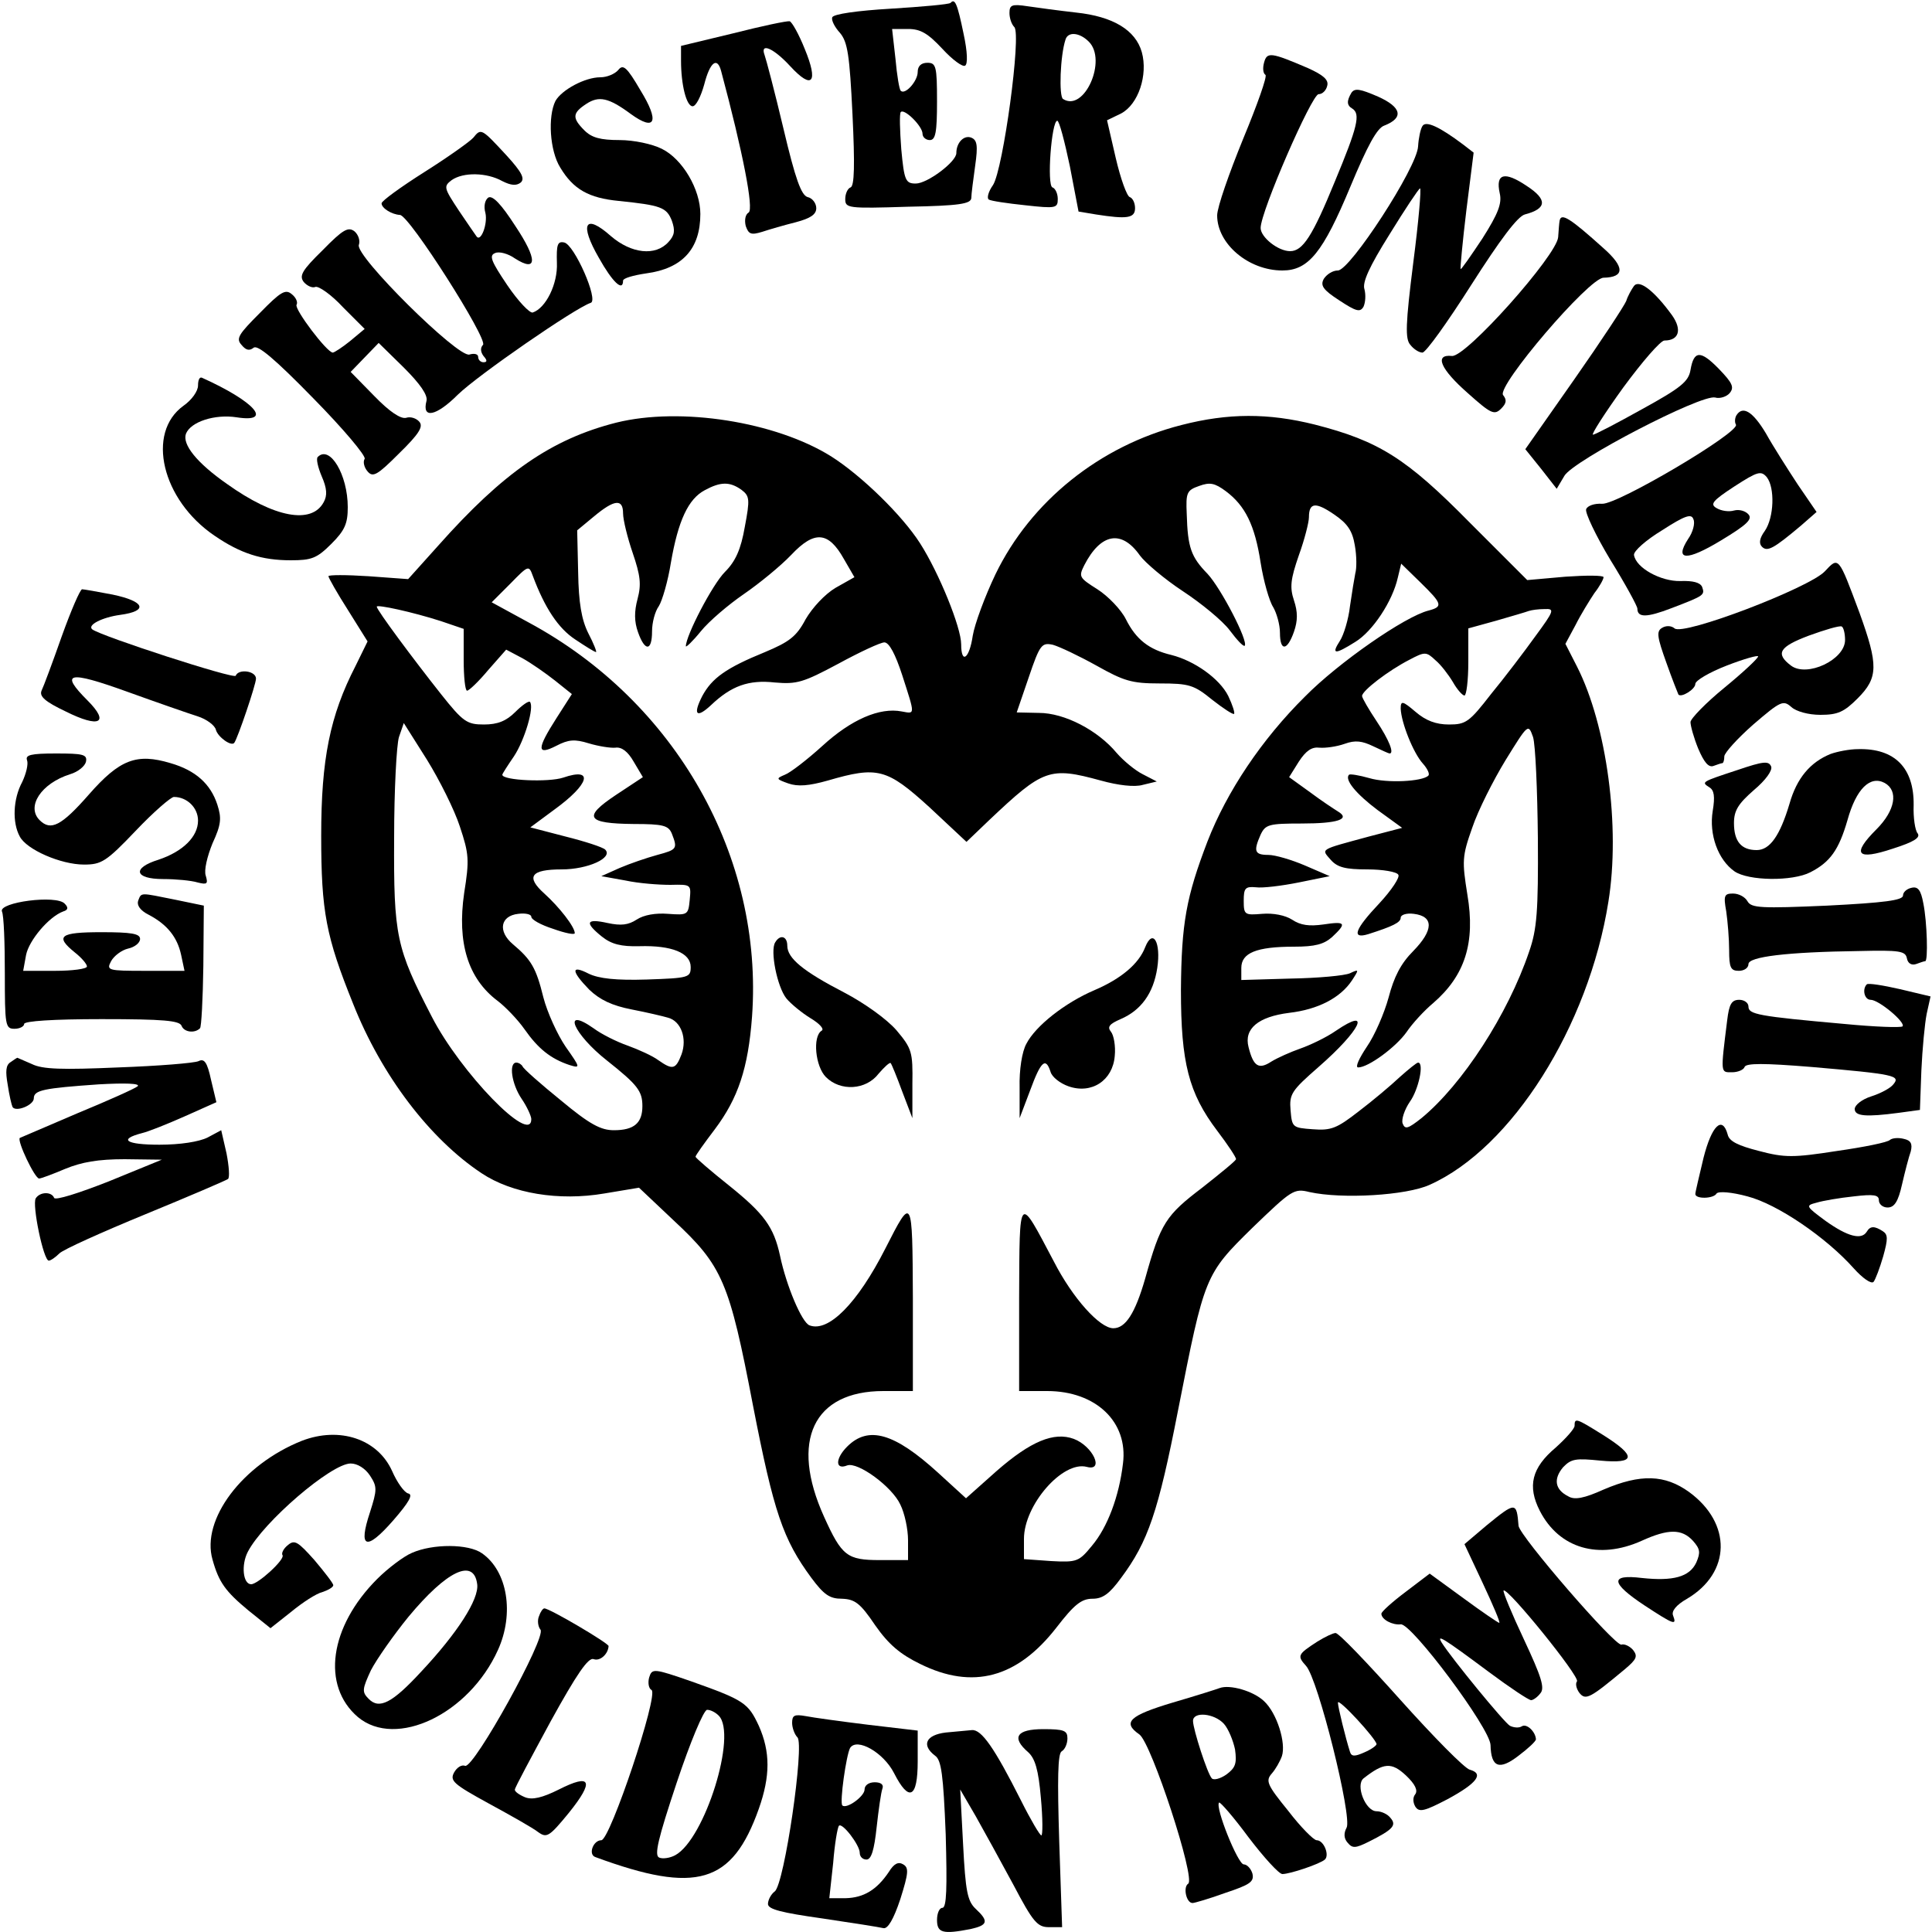 <?xml version="1.0" standalone="no"?>
<!DOCTYPE svg PUBLIC "-//W3C//DTD SVG 20010904//EN"
 "http://www.w3.org/TR/2001/REC-SVG-20010904/DTD/svg10.dtd">
<svg version="1.0" xmlns="http://www.w3.org/2000/svg"
 width="400pt" height="400pt" viewBox="0 0 400 400"
 preserveAspectRatio="xMidYMid meet">

<g transform="translate(0,400) scale(0.1,-0.1)"
fill="#000000" stroke="none">
<path d="M1968 3994 c-3 -3 -59 -8 -124 -12 -68 -4 -119 -11 -121 -18 -2 -6 5
-20 16 -32 16 -19 20 -46 26 -169 5 -105 4 -148 -4 -151 -6 -2 -11 -13 -11
-24 0 -19 5 -20 130 -16 107 2 130 6 131 18 0 8 4 38 8 67 6 42 4 53 -8 58
-15 6 -31 -10 -31 -32 0 -18 -60 -63 -84 -63 -21 0 -24 6 -30 71 -3 40 -4 74
-1 77 7 8 45 -29 45 -45 0 -7 7 -13 15 -13 12 0 15 16 15 80 0 73 -2 80 -20
80 -13 0 -20 -7 -20 -19 0 -19 -26 -48 -35 -39 -3 2 -8 32 -11 66 l-7 62 33 0
c26 0 41 -9 71 -41 21 -23 42 -38 47 -35 6 3 5 29 -3 66 -13 63 -18 74 -27 64z"/>
<path d="M2090 3973 c0 -10 4 -23 10 -29 15 -15 -23 -294 -44 -327 -10 -14
-13 -27 -9 -30 4 -3 38 -8 76 -12 63 -7 67 -6 67 13 0 11 -5 22 -11 24 -12 4
-2 138 10 138 4 0 15 -42 26 -94 l18 -94 36 -6 c64 -10 81 -8 81 13 0 11 -5
21 -11 23 -6 2 -19 38 -29 81 l-18 78 29 14 c36 19 56 80 43 127 -13 46 -60
74 -136 82 -35 4 -80 10 -100 13 -33 5 -38 3 -38 -14z m164 -59 c39 -38 -9
-147 -53 -119 -9 5 -6 90 5 123 5 17 29 15 48 -4z"/>
<path d="M1518 3931 l-108 -26 0 -31 c0 -49 11 -94 24 -94 7 0 17 20 24 45 12
47 27 58 35 28 45 -168 68 -286 57 -293 -7 -4 -9 -16 -6 -28 6 -17 11 -19 34
-12 15 5 46 14 70 20 30 8 42 16 42 29 0 10 -8 21 -18 23 -13 4 -25 36 -50
142 -18 76 -36 144 -39 152 -10 27 19 14 53 -23 46 -50 59 -34 30 36 -12 30
-26 55 -31 57 -6 1 -58 -10 -117 -25z"/>
<path d="M2617 3870 c-3 -11 -2 -22 3 -25 4 -3 -17 -62 -46 -132 -29 -71 -54
-142 -54 -159 0 -59 65 -114 135 -114 54 0 84 37 141 174 35 84 55 121 70 126
41 16 36 38 -13 60 -37 16 -48 18 -55 8 -10 -17 -10 -26 2 -33 17 -11 11 -37
-36 -150 -47 -115 -67 -145 -93 -145 -25 0 -61 29 -61 48 0 34 106 277 120
277 8 0 16 8 18 18 3 12 -9 22 -40 36 -77 33 -85 34 -91 11z"/>
<path d="M1280 3855 c-7 -8 -23 -15 -37 -15 -32 0 -80 -26 -93 -49 -16 -32
-12 -103 10 -138 27 -45 59 -63 121 -69 87 -9 99 -13 110 -41 7 -20 6 -30 -7
-44 -27 -30 -77 -24 -119 12 -54 48 -66 26 -25 -45 28 -50 50 -71 50 -47 0 5
21 11 48 15 75 10 112 51 112 123 0 51 -37 114 -80 135 -20 10 -58 18 -87 18
-40 0 -58 5 -73 20 -26 26 -25 36 4 55 26 17 46 13 92 -21 51 -37 60 -16 20
49 -28 48 -36 55 -46 42z"/>
<path d="M2945 3739 c-4 -6 -8 -25 -9 -42 -2 -44 -141 -257 -166 -257 -11 0
-23 -8 -29 -17 -8 -14 -2 -23 32 -45 35 -23 43 -25 50 -13 4 9 5 24 2 36 -5
14 10 47 52 114 32 52 60 94 63 95 3 0 -3 -69 -14 -154 -16 -127 -17 -158 -6
-170 7 -9 18 -16 25 -16 7 0 52 63 101 140 60 94 96 142 111 146 46 12 47 31
4 59 -46 31 -65 26 -56 -15 5 -21 -3 -42 -36 -94 -24 -36 -44 -65 -45 -63 -1
1 4 56 12 122 l15 119 -22 17 c-48 36 -77 50 -84 38z"/>
<path d="M980 3715 c-7 -8 -52 -40 -101 -71 -49 -31 -89 -60 -89 -65 0 -10 21
-23 38 -24 19 0 183 -258 172 -269 -6 -6 -5 -15 1 -23 8 -9 8 -13 0 -13 -6 0
-11 5 -11 11 0 6 -8 8 -18 5 -23 -8 -238 205 -229 227 3 9 -1 21 -9 28 -13 10
-24 4 -66 -39 -43 -42 -49 -53 -39 -66 7 -8 18 -13 24 -10 7 2 33 -16 57 -42
l45 -45 -30 -25 c-16 -13 -33 -24 -36 -24 -12 0 -80 90 -75 99 3 5 -1 15 -10
22 -13 11 -23 5 -66 -39 -44 -44 -50 -53 -38 -66 9 -11 16 -13 25 -6 8 7 43
-22 124 -105 62 -63 109 -119 106 -125 -4 -6 -1 -18 6 -26 11 -13 20 -8 65 37
42 41 51 56 42 66 -6 7 -18 11 -27 8 -11 -3 -34 12 -66 45 l-49 50 29 30 29
30 52 -51 c34 -34 50 -57 47 -69 -10 -38 20 -32 65 13 41 40 242 179 275 190
17 5 -34 121 -55 125 -14 3 -16 -5 -15 -42 2 -44 -23 -94 -50 -103 -6 -2 -30
23 -53 57 -33 49 -38 61 -25 66 8 4 27 -1 41 -11 47 -30 47 -2 1 67 -29 45
-47 64 -56 59 -7 -5 -10 -18 -6 -32 5 -22 -9 -60 -18 -49 -2 3 -19 27 -37 54
-31 47 -32 50 -15 63 24 17 73 16 105 -2 18 -9 29 -10 38 -3 9 8 3 21 -30 57
-51 55 -52 56 -68 36z"/>
<path d="M3229 3543 c-1 -5 -2 -20 -3 -34 -3 -38 -191 -249 -220 -246 -37 4
-24 -27 33 -77 48 -43 55 -46 69 -32 11 11 12 18 4 28 -14 18 178 243 208 243
44 1 44 22 0 61 -70 63 -88 74 -91 57z"/>
<path d="M3383 3408 c-5 -7 -13 -21 -16 -31 -4 -10 -52 -83 -108 -163 l-101
-144 33 -41 32 -41 16 27 c19 32 283 169 312 162 10 -3 24 2 30 9 10 12 6 21
-22 50 -38 39 -52 39 -59 -2 -4 -24 -20 -37 -100 -81 -52 -29 -98 -53 -102
-53 -4 0 24 44 63 98 39 53 77 97 85 97 30 0 37 22 16 52 -37 51 -68 75 -79
61z"/>
<path d="M410 3202 c0 -12 -13 -30 -30 -42 -78 -56 -45 -195 64 -269 54 -37
98 -51 158 -51 43 0 54 4 84 34 28 28 34 42 34 76 0 67 -37 129 -62 104 -4 -3
0 -21 8 -40 11 -25 12 -40 4 -54 -25 -46 -102 -32 -200 38 -63 44 -93 82 -85
104 10 25 60 41 105 34 77 -12 37 33 -72 82 -5 2 -8 -5 -8 -16z"/>
<path d="M3595 3140 c-3 -5 -4 -14 -1 -19 10 -15 -245 -166 -277 -164 -16 1
-30 -4 -33 -11 -3 -7 20 -55 50 -105 31 -50 56 -96 56 -101 0 -19 19 -19 71 1
68 26 69 27 63 44 -4 9 -19 13 -45 12 -40 -1 -92 27 -96 54 -1 8 25 31 58 51
48 31 61 35 65 23 4 -8 -1 -27 -11 -41 -29 -45 -3 -46 68 -3 53 32 66 44 57
54 -6 7 -19 11 -30 8 -10 -3 -26 -1 -36 5 -14 8 -9 15 37 45 48 31 55 33 67
19 17 -22 15 -83 -4 -111 -11 -15 -13 -26 -6 -33 11 -11 24 -4 81 44 l32 28
-39 57 c-21 32 -51 79 -66 106 -27 45 -48 58 -61 37z"/>
<path d="M1276 3125 c-134 -34 -234 -103 -369 -255 l-62 -69 -82 6 c-46 3 -83
3 -83 0 0 -3 18 -35 41 -71 l40 -64 -25 -51 c-53 -103 -71 -193 -71 -351 0
-158 10 -209 66 -348 59 -149 159 -280 266 -351 63 -42 160 -58 254 -42 l72
12 72 -68 c101 -94 115 -127 164 -383 43 -221 62 -277 121 -357 26 -35 38 -43
63 -43 27 -1 38 -9 69 -55 28 -40 52 -60 93 -80 109 -54 201 -29 282 75 37 48
52 60 75 60 21 0 35 10 59 43 56 75 77 137 118 347 55 279 55 281 155 379 80
77 85 81 117 73 68 -15 201 -7 249 15 170 76 329 328 370 586 25 154 -3 365
-65 487 l-24 47 21 39 c11 22 29 51 39 66 11 14 19 29 19 33 0 4 -36 4 -79 1
l-79 -7 -119 119 c-131 133 -188 169 -321 203 -96 24 -179 24 -276 -1 -169
-43 -312 -158 -385 -309 -22 -46 -43 -103 -47 -127 -7 -48 -24 -60 -24 -18 0
35 -46 148 -85 209 -37 58 -121 140 -184 180 -115 72 -312 103 -445 70z m259
-139 c17 -13 18 -19 7 -77 -8 -46 -19 -71 -41 -93 -26 -26 -81 -132 -81 -154
0 -3 14 10 31 31 17 21 57 55 89 77 32 22 76 58 98 81 48 51 77 49 109 -8 l22
-38 -39 -22 c-22 -13 -48 -41 -62 -65 -19 -36 -34 -47 -84 -68 -81 -33 -110
-54 -130 -91 -20 -39 -12 -47 18 -19 42 40 78 53 132 47 46 -4 59 0 132 39 44
24 87 44 95 44 10 0 23 -25 37 -68 27 -84 27 -80 -1 -75 -46 9 -105 -17 -164
-71 -32 -29 -67 -56 -78 -60 -19 -8 -18 -9 7 -18 20 -7 43 -5 82 6 103 30 122
25 210 -55 l77 -72 47 45 c112 106 125 111 231 82 36 -10 70 -14 87 -9 l29 7
-29 15 c-16 8 -40 28 -54 44 -39 47 -108 83 -161 83 l-46 1 25 73 c23 68 27
72 50 67 14 -4 54 -23 90 -43 57 -32 73 -37 131 -37 61 0 71 -3 109 -34 23
-18 43 -31 45 -29 2 2 -3 18 -12 37 -18 36 -70 73 -118 85 -46 11 -73 32 -94
74 -10 20 -37 48 -59 62 -38 24 -39 26 -27 50 34 66 77 74 115 20 11 -15 51
-49 89 -74 38 -25 82 -61 97 -81 15 -20 28 -34 31 -32 8 9 -49 119 -77 149
-34 35 -41 54 -43 124 -2 44 0 49 26 58 22 8 32 6 55 -11 40 -30 60 -70 72
-148 6 -38 18 -80 26 -92 7 -12 14 -36 14 -53 0 -39 15 -38 29 2 8 23 8 41 0
65 -9 27 -7 44 10 93 12 33 21 69 21 79 0 31 14 32 52 6 28 -19 38 -34 43 -64
4 -22 4 -48 1 -58 -2 -10 -7 -40 -11 -68 -3 -27 -13 -60 -21 -72 -18 -28 -11
-29 32 -2 36 22 77 84 88 133 l7 29 40 -39 c45 -44 47 -50 17 -58 -49 -12
-187 -108 -256 -178 -90 -89 -162 -197 -202 -300 -44 -115 -54 -169 -55 -308
0 -150 16 -213 75 -291 22 -29 40 -56 39 -59 0 -3 -32 -29 -70 -59 -75 -57
-86 -73 -118 -188 -21 -73 -41 -103 -66 -103 -28 0 -84 62 -123 138 -74 140
-71 143 -72 -75 l0 -193 58 0 c101 0 168 -64 157 -150 -8 -68 -32 -132 -64
-170 -27 -33 -31 -35 -85 -32 l-56 4 0 42 c0 70 80 162 130 149 37 -10 13 43
-27 58 -41 15 -89 -5 -159 -66 l-64 -57 -58 53 c-90 82 -144 98 -188 54 -25
-25 -25 -49 0 -39 22 8 93 -44 110 -81 9 -18 16 -51 16 -74 l0 -41 -58 0 c-68
0 -79 8 -116 90 -71 157 -22 260 123 260 l61 0 0 193 c-1 212 -1 212 -57 102
-58 -114 -118 -174 -157 -159 -16 6 -48 82 -61 144 -13 60 -33 87 -105 145
-39 31 -70 58 -70 60 0 3 18 28 40 57 48 64 69 126 77 233 24 331 -158 652
-462 816 l-77 42 39 39 c37 38 38 38 46 16 25 -67 53 -109 88 -132 21 -14 40
-26 43 -26 2 0 -5 18 -16 39 -14 28 -20 63 -21 126 l-2 87 35 29 c42 35 60 37
60 6 0 -13 9 -50 20 -82 16 -47 18 -65 10 -95 -7 -26 -7 -47 1 -69 14 -40 29
-40 29 2 0 18 6 41 14 52 7 11 19 52 25 90 15 87 36 132 70 150 33 18 52 18
76 1z m-622 -272 l47 -16 0 -64 c0 -35 3 -64 7 -64 4 0 24 19 44 43 l37 42 34
-18 c18 -10 48 -31 67 -46 l35 -28 -32 -50 c-41 -64 -41 -78 0 -57 25 13 38
14 67 5 20 -6 45 -10 55 -9 13 2 26 -8 38 -29 l19 -32 -56 -37 c-69 -46 -61
-59 37 -60 61 0 72 -3 79 -20 12 -31 11 -33 -30 -44 -22 -6 -57 -18 -78 -27
l-38 -17 50 -9 c28 -6 69 -9 93 -9 43 1 43 1 40 -31 -3 -31 -4 -32 -45 -29
-25 2 -50 -2 -65 -12 -17 -11 -32 -13 -60 -7 -45 10 -48 1 -12 -28 20 -16 40
-21 78 -20 67 2 106 -14 106 -43 0 -22 -4 -23 -91 -26 -64 -2 -99 2 -120 12
-37 19 -37 6 1 -33 22 -21 47 -33 88 -41 31 -6 65 -14 75 -17 27 -7 40 -43 28
-76 -12 -31 -18 -33 -48 -12 -12 9 -41 22 -63 30 -23 8 -55 24 -71 36 -67 47
-42 -12 28 -67 63 -50 73 -63 73 -94 0 -35 -17 -50 -59 -50 -27 0 -50 12 -110
62 -42 34 -77 65 -79 70 -2 4 -8 8 -13 8 -16 0 -10 -44 11 -75 11 -16 20 -36
20 -42 0 -55 -147 97 -206 212 -74 143 -79 167 -78 370 0 99 5 193 10 209 l10
29 48 -76 c26 -42 57 -104 68 -138 19 -57 20 -69 9 -138 -15 -103 8 -177 69
-223 16 -12 42 -39 56 -59 28 -40 54 -61 93 -74 23 -7 23 -6 -8 38 -17 25 -38
71 -46 102 -15 61 -25 78 -63 110 -32 27 -26 59 11 63 15 2 27 -1 27 -6 0 -6
20 -17 45 -25 25 -9 45 -13 45 -9 0 13 -32 54 -63 82 -39 35 -28 50 36 50 54
0 107 24 90 41 -5 5 -42 17 -82 27 l-73 19 50 37 c73 53 82 88 18 66 -30 -10
-126 -6 -126 6 0 2 11 19 24 38 22 33 43 103 33 113 -3 2 -16 -7 -30 -21 -19
-19 -37 -26 -65 -26 -35 0 -43 5 -89 63 -57 72 -133 174 -133 181 0 5 74 -11
133 -30z m2266 -31 c-23 -32 -64 -86 -92 -120 -45 -58 -52 -63 -87 -63 -27 0
-48 8 -69 26 -27 23 -31 24 -31 7 1 -29 26 -92 46 -114 9 -10 15 -22 11 -25
-12 -12 -85 -16 -122 -5 -21 6 -40 9 -42 7 -10 -10 15 -40 59 -73 l51 -37 -69
-18 c-103 -28 -99 -25 -79 -48 14 -16 31 -20 76 -20 32 0 61 -5 64 -11 4 -5
-14 -32 -39 -59 -51 -54 -59 -75 -23 -64 50 16 67 24 67 34 0 6 12 10 27 8 42
-5 41 -34 -1 -77 -26 -26 -40 -54 -51 -96 -9 -33 -29 -79 -45 -102 -16 -24
-25 -43 -18 -43 21 0 78 42 100 73 12 18 37 45 55 60 66 57 88 125 71 225 -11
69 -11 79 10 138 12 36 44 99 69 140 47 76 47 76 57 48 5 -16 9 -110 10 -209
1 -152 -2 -189 -18 -235 -44 -130 -138 -275 -223 -345 -28 -22 -34 -24 -39
-11 -3 8 4 29 15 45 18 25 30 81 17 81 -3 0 -20 -14 -38 -30 -18 -17 -56 -49
-85 -71 -45 -35 -57 -40 -95 -37 -42 3 -43 4 -46 39 -3 34 2 41 58 90 87 76
111 126 36 75 -20 -14 -54 -30 -74 -37 -20 -7 -47 -19 -60 -27 -26 -17 -37
-10 -47 30 -10 38 20 63 84 71 60 7 106 31 130 67 15 23 15 24 -4 15 -11 -5
-66 -10 -122 -11 l-103 -3 0 25 c0 31 31 44 109 44 44 0 62 5 79 20 31 29 28
33 -18 26 -29 -4 -47 -2 -65 10 -14 9 -39 14 -62 12 -36 -3 -38 -2 -38 27 0
26 3 30 25 28 14 -2 54 3 89 10 l64 13 -51 22 c-28 12 -62 22 -76 22 -29 0
-31 8 -16 42 10 21 17 23 85 23 74 0 102 9 75 25 -8 5 -34 22 -58 40 l-43 31
20 32 c15 23 27 31 43 29 12 -1 35 2 52 8 22 8 36 6 59 -5 17 -8 32 -15 34
-15 10 0 -1 28 -27 67 -16 24 -30 48 -30 52 0 11 55 53 98 75 32 17 35 17 54
-1 11 -9 27 -30 36 -45 9 -16 20 -28 24 -28 4 0 8 31 8 70 l0 69 58 16 c31 9
62 18 67 20 6 2 20 4 33 4 21 1 20 -3 -19 -56z"/>
<path d="M1605 2049 c-11 -17 4 -92 23 -116 9 -11 32 -30 50 -41 20 -12 29
-23 23 -26 -19 -12 -13 -74 9 -96 30 -30 83 -27 109 7 12 14 23 24 25 22 2 -2
13 -29 24 -59 l21 -55 0 71 c1 66 -1 73 -33 111 -20 23 -66 56 -108 78 -85 44
-118 71 -118 97 0 20 -15 24 -25 7z"/>
<path d="M2371 2039 c-13 -34 -49 -65 -105 -89 -61 -26 -122 -74 -141 -111 -9
-16 -15 -54 -14 -91 l0 -63 22 58 c22 60 32 69 42 38 3 -11 20 -24 37 -30 48
-17 92 12 96 63 2 20 -2 43 -8 50 -8 10 -3 16 20 26 42 18 68 53 76 106 8 53
-9 83 -25 43z"/>
<path d="M3778 2817 c-32 -34 -293 -134 -311 -118 -7 6 -18 6 -26 1 -12 -7
-10 -19 9 -72 12 -34 24 -64 25 -66 6 -7 35 11 35 22 0 7 29 24 65 38 36 14
65 22 65 19 0 -4 -31 -33 -70 -65 -38 -31 -70 -64 -70 -71 0 -8 7 -33 16 -55
12 -28 21 -39 31 -36 8 3 17 6 19 6 2 0 4 6 4 14 0 7 27 37 60 66 57 49 62 51
79 36 10 -9 35 -16 60 -16 36 0 49 6 77 34 43 43 43 69 4 177 -44 118 -43 117
-72 86z m42 -142 c0 -41 -79 -78 -112 -53 -33 25 -24 39 37 62 33 12 63 21 68
19 4 -2 7 -15 7 -28z"/>
<path d="M128 2683 c-19 -54 -38 -105 -42 -113 -5 -12 8 -23 50 -43 70 -35 92
-24 45 23 -58 58 -40 62 82 18 61 -22 127 -45 146 -51 19 -6 36 -19 38 -28 4
-15 32 -35 38 -27 7 9 45 121 45 133 0 16 -36 21 -42 6 -2 -8 -279 82 -297 96
-11 9 21 25 58 30 59 8 51 28 -16 42 -31 6 -60 11 -63 11 -4 0 -23 -44 -42
-97z"/>
<path d="M3790 2439 c-42 -17 -70 -50 -85 -103 -20 -67 -41 -96 -68 -96 -32 0
-47 18 -47 56 0 26 9 40 41 68 25 21 39 41 36 49 -5 12 -16 11 -69 -7 -76 -25
-76 -25 -59 -36 10 -6 12 -19 7 -49 -8 -49 11 -101 45 -125 29 -20 120 -21
157 -2 41 21 59 46 77 108 18 65 47 93 77 77 29 -16 22 -57 -17 -96 -52 -52
-41 -65 34 -40 44 14 58 23 51 32 -5 6 -9 32 -8 58 1 77 -39 118 -115 116 -18
0 -43 -5 -57 -10z"/>
<path d="M56 2426 c3 -8 -2 -28 -10 -45 -19 -35 -21 -84 -5 -113 14 -27 85
-58 133 -58 36 0 46 6 107 70 37 39 73 70 79 70 27 0 50 -22 50 -49 0 -33 -31
-64 -82 -81 -55 -17 -50 -40 10 -40 26 0 58 -3 71 -7 20 -5 22 -3 17 14 -4 11
3 40 14 67 18 39 19 52 10 80 -14 43 -45 71 -97 86 -70 21 -105 8 -169 -65
-57 -65 -79 -76 -102 -53 -28 28 3 76 63 95 17 5 31 17 33 26 3 15 -6 17 -62
17 -52 0 -64 -3 -60 -14z"/>
<path d="M3958 2162 c-10 -2 -18 -9 -18 -16 0 -10 -39 -15 -157 -21 -137 -6
-157 -5 -165 9 -5 9 -18 16 -30 16 -18 0 -20 -4 -14 -37 3 -21 6 -57 6 -80 0
-36 3 -43 20 -43 11 0 20 6 20 14 0 15 78 25 230 27 83 2 95 0 98 -15 2 -11
10 -15 19 -12 8 3 17 6 19 6 6 0 4 81 -4 120 -5 27 -11 35 -24 32z"/>
<path d="M286 2135 c-3 -9 4 -20 22 -29 38 -20 59 -46 67 -83 l7 -33 -82 0
c-77 0 -80 1 -70 20 6 11 22 23 35 26 14 3 25 12 25 20 0 11 -18 14 -80 14
-86 0 -97 -8 -55 -42 14 -11 25 -24 25 -29 0 -5 -30 -9 -66 -9 l-66 0 6 33 c6
30 47 79 77 90 10 3 11 8 3 16 -17 19 -137 3 -130 -16 4 -8 6 -66 6 -129 0
-107 1 -114 20 -114 11 0 20 5 20 10 0 6 60 10 160 10 129 0 162 -3 166 -14 5
-13 27 -16 38 -5 3 2 6 61 7 129 l1 125 -58 12 c-75 15 -71 16 -78 -2z"/>
<path d="M3865 1962 c-10 -10 -5 -32 8 -32 17 0 73 -47 66 -55 -4 -3 -58 -1
-120 5 -180 16 -199 20 -199 36 0 8 -9 14 -19 14 -16 0 -21 -9 -25 -42 -14
-112 -14 -108 10 -108 12 0 24 5 26 11 3 8 40 8 138 0 174 -15 185 -18 170
-36 -6 -8 -27 -19 -46 -25 -19 -6 -34 -18 -34 -26 0 -15 23 -17 91 -8 l44 6 3
82 c2 44 7 97 11 117 l8 36 -63 15 c-35 8 -66 13 -69 10z"/>
<path d="M22 1801 c-10 -6 -11 -19 -6 -47 3 -21 8 -42 10 -46 7 -11 44 4 44
18 0 17 20 21 135 29 54 3 86 2 80 -4 -6 -5 -62 -30 -125 -56 -63 -27 -117
-50 -119 -51 -6 -6 31 -84 40 -84 4 0 28 9 54 20 34 14 68 20 123 20 l77 -1
-110 -45 c-61 -24 -111 -40 -113 -34 -5 13 -29 13 -38 -1 -8 -13 16 -129 27
-129 4 0 14 7 22 15 8 8 88 44 178 81 90 37 167 70 171 73 4 3 2 27 -3 53
l-11 48 -28 -15 c-18 -9 -57 -15 -100 -15 -69 0 -86 11 -36 24 13 3 53 19 89
35 l65 29 -11 46 c-8 37 -14 45 -26 39 -9 -4 -83 -10 -166 -13 -116 -5 -157
-4 -179 7 -16 7 -30 13 -30 13 -1 0 -7 -4 -14 -9z"/>
<path d="M3527 1603 c-9 -38 -17 -71 -17 -75 0 -11 38 -10 44 1 4 5 31 3 64
-6 62 -16 163 -85 220 -149 18 -20 36 -33 41 -28 4 5 13 29 20 53 10 36 10 45
-1 52 -17 11 -26 11 -33 -1 -11 -18 -40 -10 -85 22 -42 31 -42 32 -19 38 13 4
48 10 77 13 42 5 52 3 52 -8 0 -8 8 -15 18 -15 14 0 22 12 30 48 6 26 14 57
18 68 4 16 0 23 -14 26 -11 3 -24 2 -29 -2 -4 -5 -54 -15 -110 -23 -90 -14
-108 -14 -161 0 -43 11 -62 20 -65 34 -11 40 -33 19 -50 -48z"/>
<path d="M3260 1048 c0 -6 -18 -26 -39 -45 -50 -42 -59 -80 -33 -131 40 -78
122 -102 211 -62 55 25 83 25 106 0 15 -17 16 -24 7 -45 -14 -30 -48 -39 -113
-32 -66 8 -65 -10 6 -57 61 -40 67 -42 59 -21 -4 9 6 22 29 35 91 54 93 156 4
221 -50 36 -100 38 -177 5 -40 -18 -60 -22 -73 -14 -28 14 -31 36 -11 60 17
18 27 19 77 14 74 -7 76 9 6 53 -56 35 -59 36 -59 19z"/>
<path d="M625 1017 c-123 -49 -209 -163 -185 -246 13 -47 27 -66 74 -105 l46
-37 43 34 c23 19 52 38 65 41 12 4 22 10 22 14 0 4 -18 27 -39 52 -34 38 -41
43 -55 31 -9 -7 -14 -17 -11 -21 5 -9 -51 -60 -65 -60 -17 0 -21 40 -7 67 32
62 173 183 213 183 14 0 30 -10 40 -25 15 -23 15 -29 0 -76 -25 -75 -8 -81 48
-17 33 38 42 54 31 56 -8 2 -23 23 -33 46 -30 67 -109 93 -187 63z"/>
<path d="M3078 842 l-46 -39 38 -81 c21 -45 37 -82 34 -82 -2 0 -36 23 -74 51
l-70 51 -50 -38 c-28 -21 -50 -41 -50 -45 0 -12 23 -24 40 -22 22 3 185 -215
186 -250 1 -46 18 -53 58 -22 20 15 36 30 36 34 -1 16 -19 33 -29 27 -6 -4
-17 -3 -25 1 -12 7 -121 140 -141 172 -11 18 0 12 98 -61 43 -32 82 -58 87
-58 4 0 13 6 19 14 10 11 2 35 -34 112 -25 53 -44 99 -42 101 8 7 158 -178
152 -188 -4 -5 -1 -16 5 -24 13 -16 22 -11 94 49 25 21 27 27 17 40 -7 8 -18
13 -24 11 -13 -4 -211 225 -213 246 -4 50 -6 50 -66 1z"/>
<path d="M853 785 c-17 -7 -50 -32 -72 -54 -99 -99 -116 -221 -40 -286 79 -66
230 6 290 139 34 75 20 163 -33 200 -28 20 -102 20 -145 1z m135 -65 c4 -31
-41 -101 -116 -181 -60 -65 -87 -79 -109 -56 -14 14 -13 20 5 59 12 23 47 73
78 111 79 95 135 122 142 67z"/>
<path d="M1116 654 c-4 -9 -2 -22 3 -28 13 -15 -138 -288 -156 -282 -7 3 -17
-3 -23 -14 -9 -17 -1 -24 72 -64 46 -25 92 -51 102 -59 18 -13 23 -10 64 40
53 66 46 82 -21 48 -34 -17 -55 -22 -70 -16 -12 5 -22 12 -21 16 0 4 34 67 74
141 54 98 78 133 89 129 13 -5 30 10 31 27 0 6 -122 78 -133 78 -3 0 -8 -7
-11 -16z"/>
<path d="M2727 601 c-40 -26 -42 -29 -23 -50 25 -27 96 -313 84 -335 -6 -11
-6 -22 2 -31 10 -12 16 -12 44 2 50 25 58 34 45 49 -6 8 -19 14 -29 14 -23 0
-44 54 -27 68 42 33 58 34 88 6 19 -18 25 -31 19 -39 -5 -6 -5 -16 0 -25 8
-13 19 -10 67 15 61 33 76 53 46 61 -11 3 -75 68 -144 145 -68 76 -128 139
-134 138 -5 0 -22 -8 -38 -18z m123 -212 c0 -3 -11 -11 -25 -17 -20 -9 -27 -9
-30 1 -9 28 -25 93 -25 102 1 10 79 -75 80 -86z"/>
<path d="M1344 527 c-3 -11 -1 -23 5 -26 15 -10 -86 -311 -104 -311 -17 0 -28
-30 -12 -35 209 -77 283 -55 338 100 24 68 24 118 0 172 -22 47 -30 53 -140
92 -78 27 -81 27 -87 8z m144 -79 c39 -39 -29 -256 -90 -289 -11 -6 -26 -8
-33 -5 -11 4 -3 38 36 155 28 84 56 151 63 151 7 0 17 -5 24 -12z"/>
<path d="M2525 505 c-5 -2 -49 -16 -97 -30 -90 -27 -105 -41 -69 -66 25 -18
117 -299 101 -309 -11 -7 -4 -40 9 -40 4 0 35 9 68 21 51 17 60 23 56 40 -3
10 -11 19 -18 19 -12 0 -60 119 -51 128 2 2 30 -30 61 -72 32 -42 63 -76 70
-76 16 0 78 21 88 30 10 9 -2 40 -17 40 -6 0 -33 27 -59 61 -44 54 -47 62 -34
77 8 9 17 25 21 36 9 27 -10 89 -37 114 -22 21 -71 35 -92 27z m9 -74 c9 -10
19 -34 23 -53 4 -29 1 -38 -18 -52 -13 -9 -26 -12 -30 -8 -9 9 -39 102 -39
119 0 20 44 16 64 -6z"/>
<path d="M1640 433 c0 -10 5 -24 11 -30 15 -15 -27 -304 -47 -319 -8 -6 -14
-18 -14 -26 0 -11 28 -18 113 -30 61 -9 118 -18 126 -20 9 -2 21 18 35 60 17
54 18 65 6 72 -10 6 -19 2 -30 -16 -25 -37 -52 -53 -89 -54 l-34 0 8 73 c3 39
9 74 12 77 7 7 43 -40 43 -56 0 -8 6 -14 14 -14 10 0 16 20 21 67 4 36 9 72
12 80 3 8 -3 13 -16 13 -12 0 -21 -6 -21 -15 0 -14 -37 -41 -46 -33 -6 6 8
104 16 119 14 22 69 -9 91 -52 31 -61 49 -52 49 24 l0 64 -102 12 c-57 7 -115
15 -130 18 -23 4 -28 2 -28 -14z"/>
<path d="M1958 413 c-41 -5 -51 -26 -22 -48 13 -9 17 -39 22 -163 3 -111 2
-152 -7 -152 -6 0 -11 -11 -11 -25 0 -27 12 -30 69 -19 36 8 39 16 11 42 -17
16 -21 36 -26 133 l-6 114 32 -55 c17 -30 52 -94 78 -142 41 -78 50 -88 74
-88 l27 0 -6 178 c-4 130 -3 181 5 186 7 4 12 16 12 27 0 16 -7 19 -50 19 -55
0 -67 -17 -31 -48 14 -13 21 -36 26 -94 4 -43 4 -78 1 -78 -3 0 -22 32 -42 72
-55 109 -82 148 -102 146 -9 -1 -34 -3 -54 -5z"/>
</g>
</svg>
